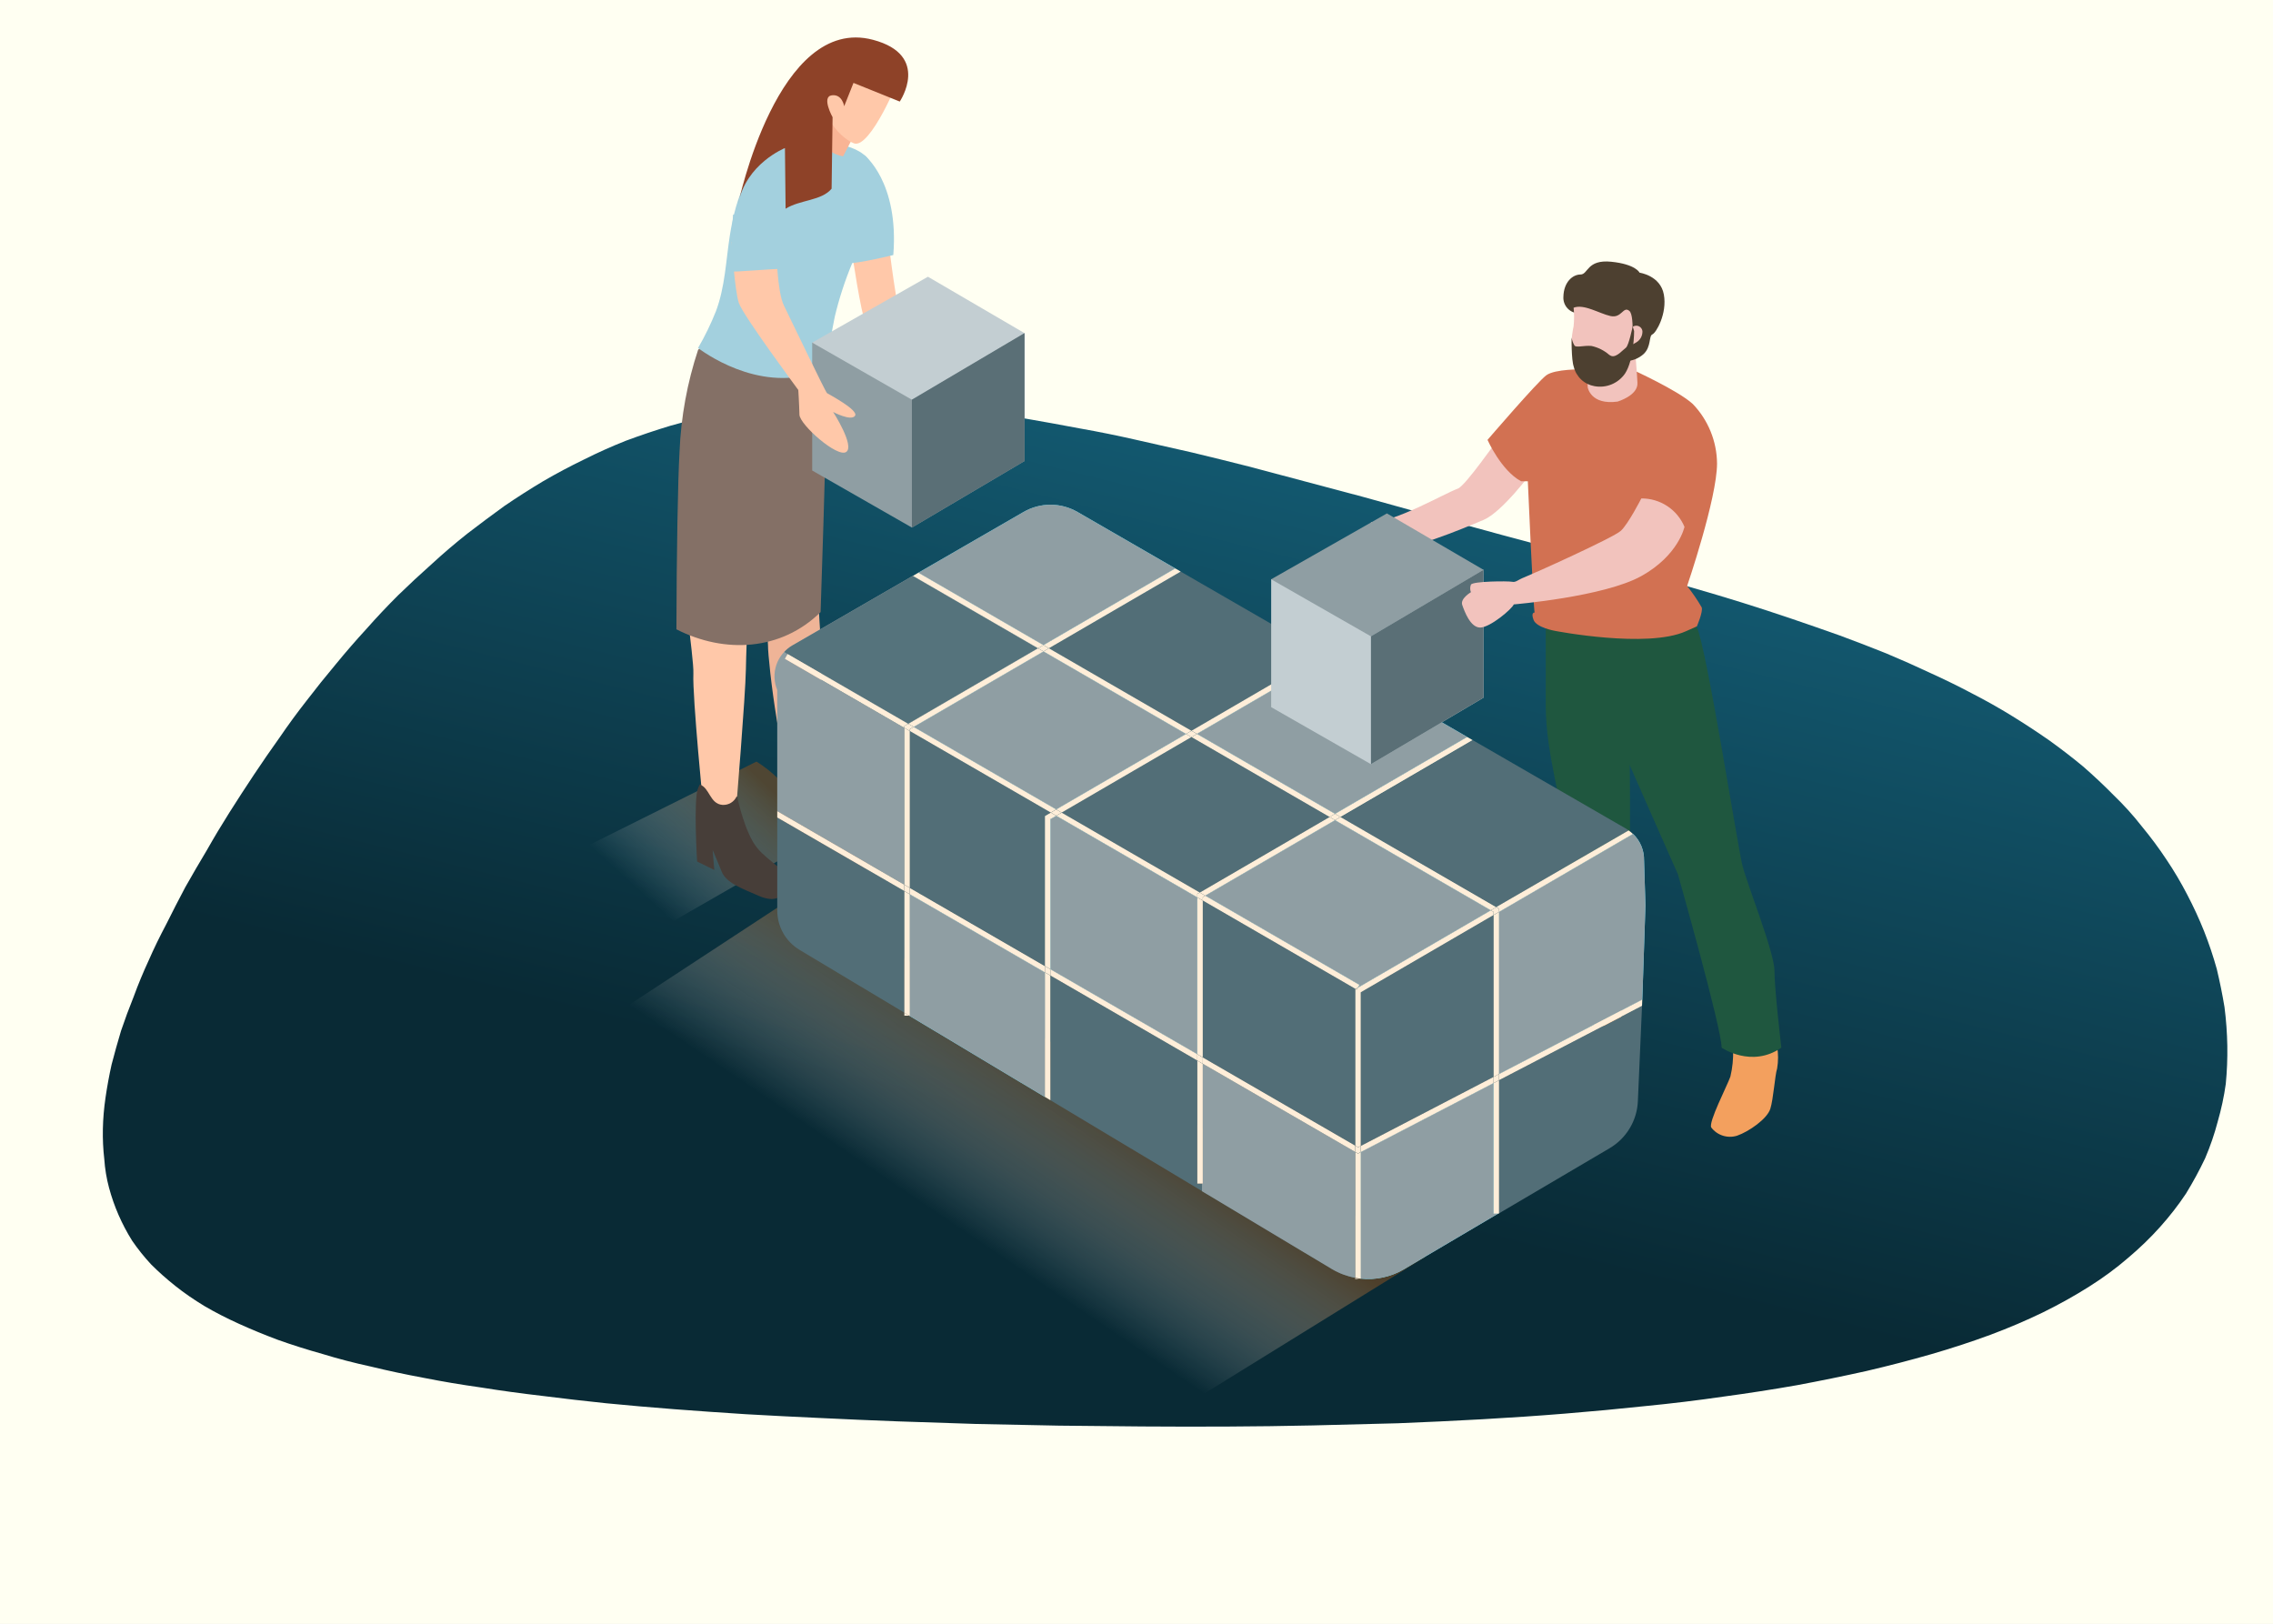 <svg width="182" height="130" viewBox="0 0 182 130" fill="none" xmlns="http://www.w3.org/2000/svg">
<rect x="0" y="0" width="182" height="130" fill="#333333" stroke="none"/>
<g clip-path="url(#clip0_2049_1752)">
<rect width="1556" height="4011" transform="translate(-226 -2981)" fill="white"/>
<path d="M-221 -268H1337V659H-221V-268Z" fill="url(#paint0_linear_2049_1752)"/>
<path fill-rule="evenodd" clip-rule="evenodd" d="M464.914 380.195C466.369 380.611 467.887 380.985 469.47 381.317C471.093 381.652 472.778 381.953 474.527 382.22C476.315 382.489 478.165 382.732 480.077 382.949C481.992 383.15 483.948 383.332 485.946 383.493C487.985 383.641 490.067 383.762 492.191 383.855C494.353 383.966 496.539 384.04 498.749 384.077C500.957 384.13 503.208 384.163 505.5 384.175C507.791 384.187 510.106 384.178 512.442 384.148C514.779 384.117 517.136 384.073 519.516 384.015C521.857 383.939 524.219 383.856 526.602 383.768C528.985 383.679 531.369 383.575 533.755 383.457C536.141 383.338 538.509 383.21 540.857 383.073C543.206 382.937 545.515 382.798 547.785 382.656C550.097 382.502 552.388 382.346 554.66 382.189C556.894 382.015 559.089 381.845 561.243 381.68C563.438 381.503 565.574 381.322 567.651 381.137C569.768 380.955 571.826 380.769 573.825 380.579C575.865 380.377 577.846 380.17 579.768 379.96C581.69 379.75 583.574 379.529 585.419 379.299C587.225 379.066 588.993 378.822 590.723 378.569C592.45 378.331 594.121 378.073 595.734 377.797C597.385 377.539 598.959 377.26 600.457 376.961C601.952 376.677 603.391 376.374 604.772 376.052C606.191 375.748 607.514 375.422 608.74 375.075C610.004 374.745 611.21 374.397 612.36 374.029C613.47 373.659 614.522 373.277 615.516 372.884C616.51 372.491 617.427 372.086 618.266 371.667C619.107 371.234 619.87 370.787 620.555 370.328C621.241 369.869 621.868 369.399 622.438 368.917C622.968 368.433 623.441 367.929 623.857 367.407C624.234 366.882 624.552 366.346 624.813 365.798C625.074 365.25 625.277 364.691 625.421 364.12C625.566 363.549 625.633 362.966 625.623 362.37C625.651 361.777 625.622 361.172 625.535 360.555C625.448 359.939 625.302 359.311 625.099 358.672C624.896 358.033 624.654 357.383 624.374 356.724C624.055 356.062 623.716 355.399 623.357 354.734C622.96 354.067 622.524 353.39 622.049 352.702C621.614 352.017 621.121 351.321 620.569 350.613C620.056 349.923 619.484 349.222 618.854 348.509C618.264 347.799 617.654 347.087 617.024 346.374C616.355 345.659 615.666 344.942 614.958 344.224C614.289 343.509 613.581 342.791 612.833 342.07C612.086 341.35 611.319 340.628 610.532 339.905C609.745 339.182 608.938 338.465 608.11 337.754C607.322 337.047 606.493 336.351 605.622 335.668C604.753 334.97 603.863 334.286 602.952 333.616C602.042 332.931 601.11 332.267 600.156 331.624C599.241 330.985 598.285 330.357 597.288 329.743C596.29 329.143 595.27 328.557 594.228 327.986C593.226 327.416 592.182 326.867 591.096 326.338C590.009 325.825 588.92 325.326 587.829 324.842C586.696 324.371 585.561 323.931 584.422 323.521C583.244 323.108 582.061 322.733 580.874 322.396C579.689 322.044 578.479 321.728 577.246 321.449C575.972 321.182 574.694 320.946 573.413 320.74C572.13 320.55 570.823 320.396 569.493 320.278C568.162 320.161 566.826 320.081 565.487 320.039C564.106 320.01 562.722 320.011 561.335 320.043C559.908 320.072 558.477 320.138 557.041 320.243C555.607 320.333 554.169 320.46 552.727 320.625C551.245 320.788 549.761 320.973 548.274 321.182C546.787 321.39 545.297 321.621 543.805 321.874C542.311 322.143 540.796 322.426 539.259 322.722C537.724 323.003 536.186 323.315 534.644 323.657C533.143 323.987 531.622 324.322 530.08 324.664C528.536 325.021 526.992 325.386 525.446 325.758C523.899 326.146 522.352 326.533 520.805 326.92C519.258 327.308 517.711 327.695 516.163 328.083C514.656 328.473 513.127 328.869 511.578 329.271C510.07 329.661 508.543 330.05 506.996 330.438C505.488 330.828 503.981 331.21 502.475 331.585C501.008 331.962 499.521 332.338 498.015 332.713C496.548 333.091 495.101 333.469 493.673 333.849C492.206 334.227 490.779 334.607 489.39 334.989C487.963 335.369 486.574 335.752 485.225 336.137C483.835 336.534 482.484 336.935 481.173 337.337C479.861 337.74 478.569 338.144 477.297 338.55C476.022 338.97 474.767 339.399 473.53 339.838C472.333 340.279 471.153 340.736 469.992 341.209C468.832 341.668 467.709 342.144 466.625 342.638C465.541 343.117 464.495 343.621 463.485 344.15C462.475 344.68 461.504 345.219 460.57 345.769C459.636 346.334 458.738 346.916 457.878 347.517C457.058 348.119 456.275 348.74 455.529 349.378C454.744 350.014 454.035 350.677 453.402 351.369C452.73 352.058 452.115 352.765 451.556 353.492C451 354.204 450.5 354.942 450.056 355.707C449.614 356.457 449.231 357.21 448.906 357.968C448.58 358.74 448.313 359.516 448.105 360.297C447.935 361.079 447.806 361.857 447.718 362.63C447.668 363.405 447.677 364.184 447.745 364.967C447.815 365.735 447.945 366.499 448.134 367.26C448.364 368.008 448.674 368.753 449.063 369.496C449.414 370.221 449.846 370.936 450.358 371.641C450.911 372.334 451.525 373.015 452.199 373.685C452.914 374.343 453.711 374.975 454.591 375.582C455.47 376.189 456.432 376.763 457.477 377.305C458.52 377.861 459.666 378.379 460.916 378.857C462.166 379.336 463.498 379.782 464.914 380.195Z" fill="url(#paint1_linear_2049_1752)"/>
<path fill-rule="evenodd" clip-rule="evenodd" d="M163.6 105.063C162.257 105.715 160.848 106.316 159.373 106.867C157.861 107.424 156.286 107.94 154.646 108.416C152.969 108.898 151.23 109.349 149.429 109.77C147.624 110.171 145.777 110.548 143.888 110.901C141.958 111.241 139.985 111.547 137.968 111.819C135.917 112.117 133.839 112.369 131.735 112.574C129.634 112.799 127.49 113 125.305 113.177C123.12 113.355 120.911 113.505 118.678 113.629C116.446 113.753 114.191 113.86 111.915 113.95C109.673 114.014 107.41 114.071 105.127 114.122C102.844 114.172 100.558 114.202 98.269 114.213C95.979 114.224 93.707 114.221 91.451 114.205C89.196 114.19 86.978 114.168 84.796 114.14C82.575 114.099 80.372 114.054 78.187 114.006C76.037 113.933 73.925 113.863 71.852 113.796C69.738 113.716 67.68 113.627 65.679 113.529C63.639 113.437 61.656 113.335 59.728 113.225C57.76 113.1 55.848 112.966 53.992 112.824C52.135 112.681 50.314 112.522 48.529 112.347C46.78 112.165 45.067 111.968 43.39 111.754C41.716 111.561 40.094 111.338 38.525 111.086C36.922 110.861 35.391 110.603 33.93 110.313C32.472 110.042 31.067 109.743 29.714 109.414C28.328 109.112 27.031 108.774 25.823 108.401C24.582 108.054 23.394 107.678 22.257 107.273C21.158 106.862 20.113 106.431 19.122 105.981C18.132 105.532 17.213 105.06 16.368 104.565C15.519 104.051 14.743 103.515 14.04 102.956C13.336 102.397 12.687 101.82 12.092 101.223C11.534 100.62 11.028 99.987 10.575 99.326C10.159 98.658 9.798 97.972 9.49 97.266C9.182 96.56 8.929 95.835 8.729 95.09C8.53 94.346 8.403 93.58 8.349 92.791C8.258 92.008 8.22 91.206 8.237 90.385C8.254 89.564 8.325 88.724 8.451 87.865C8.576 87.006 8.736 86.13 8.933 85.239C9.166 84.341 9.418 83.44 9.688 82.537C9.996 81.626 10.339 80.7 10.718 79.758C11.06 78.822 11.455 77.867 11.905 76.893C12.321 75.944 12.791 74.977 13.315 73.99C13.802 73.01 14.308 72.026 14.832 71.039C15.393 70.046 15.973 69.05 16.572 68.052C17.133 67.059 17.731 66.06 18.367 65.055C19.003 64.049 19.657 63.041 20.33 62.03C21.003 61.019 21.696 60.014 22.409 59.017C23.085 58.025 23.802 57.048 24.559 56.084C25.312 55.1 26.088 54.133 26.885 53.183C27.68 52.213 28.497 51.27 29.339 50.354C30.143 49.443 30.987 48.547 31.872 47.664C32.761 46.801 33.671 45.955 34.603 45.126C35.498 44.303 36.435 43.504 37.414 42.728C38.396 41.973 39.382 41.237 40.371 40.521C41.4 39.819 42.436 39.157 43.479 38.534C44.559 37.906 45.647 37.327 46.743 36.798C47.836 36.249 48.956 35.746 50.102 35.291C51.289 34.849 52.483 34.447 53.683 34.085C54.887 33.743 56.117 33.447 57.374 33.198C58.631 32.949 59.897 32.75 61.17 32.601C62.484 32.465 63.805 32.37 65.132 32.314C66.497 32.252 67.869 32.239 69.25 32.277C70.628 32.294 72.014 32.362 73.408 32.479C74.839 32.59 76.275 32.731 77.716 32.901C79.157 33.072 80.603 33.273 82.055 33.503C83.509 33.754 84.985 34.021 86.483 34.305C87.978 34.569 89.479 34.873 90.987 35.217C92.454 35.547 93.942 35.883 95.45 36.227C96.961 36.591 98.474 36.964 99.989 37.348C101.507 37.751 103.024 38.155 104.542 38.558C106.06 38.962 107.578 39.365 109.096 39.769C110.576 40.178 112.077 40.595 113.598 41.018C115.079 41.428 116.578 41.834 118.096 42.238C119.576 42.648 121.055 43.047 122.533 43.437C123.973 43.833 125.432 44.226 126.909 44.615C128.349 45.011 129.771 45.41 131.174 45.812C132.614 46.208 134.017 46.61 135.383 47.018C136.786 47.42 138.152 47.828 139.48 48.242C140.849 48.671 142.181 49.105 143.476 49.545C144.771 49.986 146.047 50.429 147.305 50.876C148.566 51.342 149.81 51.821 151.037 52.314C152.227 52.812 153.401 53.334 154.56 53.879C155.716 54.403 156.839 54.954 157.927 55.531C159.012 56.088 160.064 56.681 161.085 57.31C162.105 57.938 163.09 58.584 164.04 59.245C164.993 59.926 165.911 60.633 166.796 61.366C167.644 62.105 168.458 62.87 169.238 63.662C170.056 64.447 170.803 65.275 171.482 66.144C172.197 67.008 172.861 67.9 173.471 68.822C174.079 69.724 174.635 70.665 175.141 71.644C175.644 72.605 176.09 73.574 176.481 74.552C176.875 75.551 177.214 76.558 177.497 77.575C177.742 78.598 177.949 79.617 178.117 80.633C178.248 81.654 178.323 82.685 178.342 83.725C178.358 84.745 178.317 85.764 178.218 86.783C178.079 87.788 177.863 88.795 177.572 89.805C177.315 90.788 176.98 91.764 176.567 92.732C176.114 93.687 175.602 94.63 175.031 95.564C174.419 96.483 173.727 97.375 172.953 98.239C172.18 99.103 171.323 99.93 170.385 100.719C169.449 101.529 168.411 102.294 167.27 103.014C166.129 103.735 164.906 104.418 163.6 105.063Z" fill="url(#paint2_linear_2049_1752)"/>
<path d="M-226 -268H1330V754H-226V-268Z" fill="url(#paint3_linear_2049_1752)"/>
<path fill-rule="evenodd" clip-rule="evenodd" d="M163.6 105.063C162.257 105.715 160.848 106.316 159.373 106.867C157.861 107.424 156.286 107.94 154.646 108.416C152.969 108.898 151.23 109.349 149.429 109.77C147.624 110.171 145.777 110.548 143.888 110.901C141.958 111.241 139.985 111.547 137.968 111.819C135.917 112.117 133.839 112.369 131.735 112.574C129.634 112.799 127.49 113 125.305 113.177C123.12 113.355 120.911 113.505 118.678 113.629C116.446 113.753 114.191 113.86 111.915 113.95C109.673 114.014 107.41 114.071 105.127 114.122C102.844 114.172 100.558 114.202 98.269 114.213C95.979 114.224 93.707 114.221 91.451 114.205C89.196 114.19 86.978 114.168 84.796 114.14C82.575 114.099 80.372 114.054 78.187 114.006C76.037 113.933 73.925 113.863 71.852 113.796C69.738 113.716 67.68 113.627 65.679 113.529C63.639 113.437 61.656 113.335 59.728 113.225C57.76 113.1 55.848 112.966 53.992 112.824C52.135 112.681 50.314 112.522 48.529 112.347C46.78 112.165 45.067 111.968 43.39 111.754C41.716 111.561 40.094 111.338 38.525 111.086C36.922 110.861 35.391 110.603 33.93 110.313C32.472 110.042 31.067 109.743 29.714 109.414C28.328 109.112 27.031 108.774 25.823 108.401C24.582 108.054 23.394 107.678 22.257 107.273C21.158 106.862 20.113 106.431 19.122 105.981C18.132 105.532 17.213 105.06 16.368 104.565C15.519 104.051 14.743 103.515 14.04 102.956C13.336 102.397 12.687 101.82 12.092 101.223C11.534 100.62 11.028 99.987 10.575 99.326C10.159 98.658 9.798 97.972 9.49 97.266C9.182 96.56 8.929 95.835 8.729 95.09C8.53 94.346 8.403 93.58 8.349 92.791C8.258 92.008 8.22 91.206 8.237 90.385C8.254 89.564 8.325 88.724 8.451 87.865C8.576 87.006 8.736 86.13 8.933 85.239C9.166 84.341 9.418 83.44 9.688 82.537C9.996 81.626 10.339 80.7 10.718 79.758C11.06 78.822 11.455 77.867 11.905 76.893C12.321 75.944 12.791 74.977 13.315 73.99C13.802 73.01 14.308 72.026 14.832 71.039C15.393 70.046 15.973 69.05 16.572 68.052C17.133 67.059 17.731 66.06 18.367 65.055C19.003 64.049 19.657 63.041 20.33 62.03C21.003 61.019 21.696 60.014 22.409 59.017C23.085 58.025 23.802 57.048 24.559 56.084C25.312 55.1 26.088 54.133 26.885 53.183C27.68 52.213 28.497 51.27 29.339 50.354C30.143 49.443 30.987 48.547 31.872 47.664C32.761 46.801 33.671 45.955 34.603 45.126C35.498 44.303 36.435 43.504 37.414 42.728C38.396 41.973 39.382 41.237 40.371 40.521C41.4 39.819 42.436 39.157 43.479 38.534C44.559 37.906 45.647 37.327 46.743 36.798C47.836 36.249 48.956 35.746 50.102 35.291C51.289 34.849 52.483 34.447 53.683 34.085C54.887 33.743 56.117 33.447 57.374 33.198C58.631 32.949 59.897 32.75 61.17 32.601C62.484 32.465 63.805 32.37 65.132 32.314C66.497 32.252 67.869 32.239 69.25 32.277C70.628 32.294 72.014 32.362 73.408 32.479C74.839 32.59 76.275 32.731 77.716 32.901C79.157 33.072 80.603 33.273 82.055 33.503C83.509 33.754 84.985 34.021 86.483 34.305C87.978 34.569 89.479 34.873 90.987 35.217C92.454 35.547 93.942 35.883 95.45 36.227C96.961 36.591 98.474 36.964 99.989 37.348C101.507 37.751 103.024 38.155 104.542 38.558C106.06 38.962 107.578 39.365 109.096 39.769C110.576 40.178 112.077 40.595 113.598 41.018C115.079 41.428 116.578 41.834 118.096 42.238C119.576 42.648 121.055 43.047 122.533 43.437C123.973 43.833 125.432 44.226 126.909 44.615C128.349 45.011 129.771 45.41 131.174 45.812C132.614 46.208 134.017 46.61 135.383 47.018C136.786 47.42 138.152 47.828 139.48 48.242C140.849 48.671 142.181 49.105 143.476 49.545C144.771 49.986 146.047 50.429 147.305 50.876C148.566 51.342 149.81 51.821 151.037 52.314C152.227 52.812 153.401 53.334 154.56 53.879C155.716 54.403 156.839 54.954 157.927 55.531C159.012 56.088 160.064 56.681 161.085 57.31C162.105 57.938 163.09 58.584 164.04 59.245C164.993 59.926 165.911 60.633 166.796 61.366C167.644 62.105 168.458 62.87 169.238 63.662C170.056 64.447 170.803 65.275 171.482 66.144C172.197 67.008 172.861 67.9 173.471 68.822C174.079 69.724 174.635 70.665 175.141 71.644C175.644 72.605 176.09 73.574 176.481 74.552C176.875 75.551 177.214 76.558 177.497 77.575C177.742 78.598 177.949 79.617 178.117 80.633C178.248 81.654 178.323 82.685 178.342 83.725C178.358 84.745 178.317 85.764 178.218 86.783C178.079 87.788 177.863 88.795 177.572 89.805C177.315 90.788 176.98 91.764 176.567 92.732C176.114 93.687 175.602 94.63 175.031 95.564C174.419 96.483 173.727 97.375 172.953 98.239C172.18 99.103 171.323 99.93 170.385 100.719C169.449 101.529 168.411 102.294 167.27 103.014C166.129 103.735 164.906 104.418 163.6 105.063Z" fill="url(#paint4_linear_2049_1752)"/>
<path d="M71.185 19.672C71.185 19.672 71.79 24.845 72.276 26.031C72.762 27.218 74.391 32.386 74.391 32.386C74.391 32.386 75.565 34.042 75.114 34.261C74.663 34.48 73.953 32.987 73.953 32.987L71.763 32.395C71.763 32.395 69.81 27.214 69.355 26.08C68.899 24.945 68.229 20.285 68.229 20.285" fill="#FFC8A9"/>
<path style="mix-blend-mode:multiply" opacity="0.63" d="M63.714 71.703L47.627 82.25L94.894 112.523L114.13 100.628C111.31 98.797 66.543 73.49 63.714 71.703Z" fill="url(#paint5_linear_2049_1752)"/>
<path d="M119.762 35.459C119.907 35.153 117.349 38.889 116.736 39.116C115.632 39.524 111.668 41.828 109.768 41.814C109.908 42.467 111.379 43.128 111.52 43.781C112.619 44.219 117.034 42.362 118.786 41.626C120.301 40.987 122.675 37.763 122.675 37.763L119.762 35.459Z" fill="#F2C3BD"/>
<path d="M125.614 78.555C125.229 79.069 124.809 79.556 124.357 80.013C123.416 80.638 122.432 81.197 121.414 81.686C121.024 81.844 120.481 82.037 120.481 82.659C120.481 83.281 121.3 83.863 122.465 83.789C123.63 83.714 125.732 83.088 126.24 82.545C126.748 82.002 126.981 81.962 126.981 81.962C126.981 81.962 129.004 82.4 129.609 81.923C130.047 81.564 129.722 79.602 129.543 78.73C128.909 78.963 128.235 79.068 127.561 79.038C126.886 79.008 126.224 78.844 125.614 78.555Z" fill="#F3A05E"/>
<path d="M138.771 84.052C138.794 84.774 138.72 85.496 138.552 86.198C138.298 86.925 136.769 89.873 137.023 90.271C137.259 90.581 137.584 90.809 137.955 90.926C138.326 91.043 138.724 91.042 139.095 90.924C140.041 90.595 141.495 89.579 141.749 88.778C142.003 87.976 142.112 86.124 142.296 85.541C142.394 84.961 142.394 84.369 142.296 83.789L138.771 84.052Z" fill="#F3A05E"/>
<path d="M128.159 52.029C128.159 52.314 129.473 58.932 130.397 61.047C131.321 63.163 134.348 69.987 134.348 69.987C134.348 69.987 137.851 82.316 137.851 83.88C137.851 83.88 140.243 85.535 142.634 83.88C142.634 83.88 142.082 79.189 142.082 77.717C142.082 76.246 139.892 70.814 139.507 69.251C139.122 67.687 136.616 51.657 135.854 50.194C135.092 48.731 128.036 48.622 128.159 52.029Z" fill="#1F573F"/>
<path d="M123.77 48.623V56.537C123.77 60.4 125.242 64.82 125.15 66.383C125.058 67.947 125.15 78.804 125.15 78.804C125.834 79.207 126.614 79.419 127.407 79.419C128.201 79.419 128.981 79.207 129.665 78.804C129.665 78.804 130.388 71.166 130.48 69.786C130.572 68.407 130.48 59.849 130.48 58.285C130.48 56.721 129.775 50.546 128.15 49.219C126.525 47.892 123.77 48.623 123.77 48.623Z" fill="#1F573F"/>
<path d="M126.661 29.573C126.661 29.573 124.519 29.533 123.819 30.041C123.118 30.549 119.106 35.218 119.106 35.218C119.106 35.218 120.197 37.671 121.791 38.529H122.334C122.334 38.529 122.772 48.537 122.877 49.041C122.877 49.041 122.557 49.01 122.794 49.632C123.03 50.254 124.506 50.508 124.506 50.508C124.506 50.508 131.873 51.941 134.992 50.539L135.868 50.149C135.868 50.149 136.376 48.98 136.257 48.629C135.91 48.03 135.52 47.458 135.088 46.917C135.088 46.917 137.484 39.909 137.484 37.102C137.467 35.331 136.776 33.633 135.552 32.354C134.383 31.263 130.607 29.551 130.607 29.551L126.661 29.573Z" fill="#D27152"/>
<path d="M127.067 29.56L127.129 31.01C127.129 31.01 127.352 32.446 129.516 32.153C129.516 32.153 131.189 31.662 131.11 30.633C131.11 30.357 130.891 27.633 130.891 27.633" fill="#F2C3BD"/>
<path d="M126.376 25.082C126.211 25.076 126.049 25.037 125.899 24.967C125.749 24.897 125.614 24.798 125.503 24.676C125.391 24.554 125.305 24.41 125.25 24.254C125.195 24.098 125.171 23.933 125.181 23.768C125.207 22.572 125.93 21.977 126.552 21.977C127.174 21.977 127.051 20.755 129.017 20.956C130.984 21.157 131.282 21.832 131.282 21.832C131.282 21.832 132.951 22.055 133.226 23.584C133.502 25.113 132.605 26.65 132.307 26.772C132.009 26.895 132.232 27.745 131.61 28.34C131.207 28.704 130.686 28.908 130.143 28.914" fill="#4D4030"/>
<path d="M125.999 24.636C126.051 25.131 126.051 25.63 125.999 26.125C125.903 26.62 125.272 29.152 127.401 30.689C127.401 30.689 129.529 31.004 130.594 28.499C130.594 28.499 130.962 25.302 130.462 24.89C129.963 24.478 129.853 25.508 128.947 25.302C128.04 25.096 126.827 24.312 125.999 24.636Z" fill="#F2C3BD"/>
<path d="M130.765 26.144C130.442 26.377 130.219 26.723 130.139 27.112C130.084 27.116 130.032 27.136 129.99 27.17C129.947 27.204 129.916 27.25 129.901 27.303C129.886 27.355 129.888 27.411 129.906 27.462C129.924 27.514 129.958 27.558 130.003 27.59C130.296 27.791 130.752 27.59 131.015 27.415C131.173 27.323 131.302 27.189 131.39 27.028C131.477 26.868 131.518 26.686 131.51 26.503C131.499 26.422 131.468 26.345 131.42 26.279C131.372 26.212 131.308 26.159 131.234 26.123C131.16 26.088 131.079 26.071 130.997 26.075C130.915 26.078 130.835 26.102 130.765 26.144Z" fill="#F2C3BD"/>
<path d="M130.73 26.125C130.73 26.125 130.419 27.675 130.183 27.842C129.946 28.008 129.46 28.613 129.044 28.508C128.971 28.484 128.903 28.448 128.842 28.402C128.437 28.053 127.951 27.811 127.428 27.697C126.801 27.645 126.232 27.851 126.074 27.671C125.955 27.474 125.876 27.255 125.842 27.027C125.842 27.027 125.807 28.779 126.013 29.366C126.107 29.757 126.313 30.113 126.607 30.388C126.9 30.664 127.268 30.847 127.664 30.916C128.125 31.003 128.602 30.954 129.036 30.776C129.47 30.598 129.844 30.299 130.112 29.914C130.844 28.814 130.844 26.51 130.844 26.51L130.73 26.125Z" fill="#4D4030"/>
<path style="mix-blend-mode:multiply" opacity="0.63" d="M60.573 60.973L44 69.237L52.155 74.756L66.495 66.517C63.692 64.709 63.394 62.742 60.573 60.973Z" fill="url(#paint6_linear_2049_1752)"/>
<path d="M65.242 41.782C65.242 41.782 65.522 48.606 65.68 50.7C65.838 52.793 65.754 62.503 65.754 62.503C65.139 62.758 64.466 62.846 63.806 62.757C62.623 62.63 61.48 52.955 61.493 51.641C61.506 50.327 59.684 43.193 59.675 40.284C59.667 37.376 61.103 33.929 63.319 34.31C65.535 34.691 65.242 41.782 65.242 41.782Z" fill="#EFB497"/>
<path d="M60.07 44.654C60.07 44.654 59.755 51.477 59.724 53.575C59.693 55.673 58.936 64.805 58.936 64.805C58.099 65.059 57.218 65.132 56.352 65.02C56.352 65.02 55.432 55.765 55.519 53.939C55.581 52.625 54.407 45.573 54.643 42.678C54.88 39.783 56.623 36.472 58.795 37.046C60.968 37.62 60.07 44.654 60.07 44.654Z" fill="#FFC8A9"/>
<path d="M67.476 65.867C66.499 64.671 65.917 61.925 65.917 61.925C65.917 61.925 65.956 61.873 65.842 61.737C65.743 61.95 65.581 62.128 65.379 62.248C65.176 62.367 64.942 62.423 64.708 62.407C63.683 62.328 63.687 61.041 62.886 60.773C62.842 60.857 62.803 60.949 62.754 61.054C62.365 61.93 62.671 66.94 62.671 66.94L64.046 67.615L63.915 66.012C63.915 66.012 64.279 66.861 64.647 67.764C65.014 68.666 66.271 69.1 67.594 69.682C68.917 70.264 69.613 69.813 69.924 68.806C70.235 67.799 68.453 67.058 67.476 65.867Z" fill="#473E39"/>
<path d="M65.706 49.005C66.035 39.422 66.254 30.041 66.254 30.041C66.254 30.041 58.138 26.024 55.9 28C55.026 30.634 54.525 33.377 54.411 36.15C54.275 38.524 54.174 44.231 54.161 50.385C58.042 52.36 62.553 52.102 65.706 49.005Z" fill="#847066"/>
<path d="M66.841 25.354C67.192 23.882 67.662 22.441 68.247 21.045C69.219 18.526 69.911 16.034 69.749 13.376C69.713 13.098 69.6 12.836 69.425 12.618C68.032 11.142 64.984 11.483 64.984 11.483C64.564 11.452 64.143 11.452 63.723 11.483C63.724 11.543 63.703 11.6 63.664 11.645C63.626 11.689 63.571 11.718 63.513 11.724C60.009 12.118 58.901 15.894 58.436 18.872C58.121 20.896 58.055 22.985 57.324 24.921C56.92 25.936 56.441 26.92 55.892 27.864C56.899 28.609 61.454 31.639 66.105 29.528C66.364 28.153 66.548 26.743 66.841 25.354Z" fill="#A3D0DE"/>
<path d="M69.193 12.406C69.193 12.406 71.992 14.539 71.528 20.417C71.528 20.417 68.865 21.078 67.936 21.074" fill="#A3D0DE"/>
<path d="M69.14 9.675V9.701C69.027 9.759 68.934 9.849 68.873 9.96C68.396 10.801 67.945 11.659 67.507 12.518C67.153 12.454 66.815 12.321 66.512 12.128C65.991 11.816 65.556 11.38 65.247 10.857L65.807 8.129L69.14 9.675Z" fill="#F9B495"/>
<path d="M72.009 6.039C72.083 6.214 69.657 11.982 68.369 11.474C67.082 10.966 65.255 8.684 65.921 6.354C66.587 4.024 70.98 3.564 72.009 6.039Z" fill="#FFC8A9"/>
<path d="M69.898 3.186C62.273 1.162 59.106 16.325 59.106 16.325C59.724 13.098 62.851 11.854 62.851 11.854L62.903 16.711C64.051 15.988 65.776 16.084 66.587 15.108L66.665 9.383C66.665 9.383 65.754 7.745 66.6 7.631C67.445 7.518 67.594 8.507 67.594 8.507L68.339 6.637L72.044 8.131C72.044 8.131 74.558 4.421 69.898 3.186Z" fill="#8E4228"/>
<path d="M60.621 67.88C59.645 66.685 59.062 63.939 59.062 63.939C59.062 63.939 59.102 63.886 58.988 63.75C58.892 63.968 58.732 64.15 58.529 64.274C58.326 64.397 58.09 64.456 57.853 64.442C56.828 64.363 56.833 63.076 56.031 62.809C55.988 62.892 55.948 62.984 55.9 63.089C55.51 63.965 55.817 68.975 55.817 68.975L57.192 69.65L57.061 68.047C57.061 68.047 57.424 68.897 57.792 69.799C58.16 70.701 59.417 71.135 60.74 71.717C62.062 72.3 62.759 71.849 63.07 70.841C63.381 69.834 61.598 69.076 60.621 67.88Z" fill="#473E39"/>
<path d="M108.958 91.749L119.592 86.222V73.262L108.958 79.45V91.749Z" fill="#526E77"/>
<path d="M96.501 71.708L108.848 78.852L108.716 79.079L119.372 72.882L106.894 65.664L96.501 71.708Z" fill="#68E1FD"/>
<path d="M106.894 65.154L117.476 59L106.408 52.605L95.839 58.755L106.894 65.154Z" fill="#68E1FD"/>
<path d="M119.807 72.616L130.406 66.484C130.345 66.44 130.283 66.397 130.218 66.357L117.932 59.262L107.351 65.42L119.807 72.616Z" fill="#526E77"/>
<path d="M94.106 45.509L86.275 40.989C85.618 40.61 84.873 40.41 84.115 40.41C83.357 40.41 82.613 40.61 81.956 40.989L73.529 45.855L83.542 51.649L94.106 45.509Z" fill="#68E1FD"/>
<path d="M84.575 65.316L84.102 65.588V77.602L95.871 84.408V71.851L84.575 65.316Z" fill="#68E1FD"/>
<path d="M94.969 58.761L83.555 52.156L73.157 58.2L84.571 64.805L94.969 58.761Z" fill="#68E1FD"/>
<path d="M108.541 79.179L96.309 72.102V84.659L108.52 91.723V79.192L108.541 79.179Z" fill="#526E77"/>
<path d="M96.068 71.459L106.461 65.411L95.402 59.012L85.009 65.06L96.068 71.459Z" fill="#526E77"/>
<path d="M84.137 65.058L72.85 58.527V71.084L83.664 77.343V65.334L84.137 65.058Z" fill="#526E77"/>
<path d="M72.417 58.277L62.856 52.745L63.075 52.364L72.71 57.949L83.104 51.904L73.083 46.105L63.438 51.681C62.839 52.026 62.385 52.578 62.163 53.234C61.942 53.889 61.967 54.603 62.234 55.242V57.151C62.229 57.251 62.229 57.35 62.234 57.449V64.948L72.417 70.838V58.277Z" fill="#8F9EA3"/>
<path d="M95.402 58.511L105.971 52.362L94.544 45.766L83.988 51.906L95.402 58.511Z" fill="#526E77"/>
<path d="M96.309 85.166V94.758H95.871V84.912L84.102 78.102V88.083L106.671 101.612C107.242 101.95 107.868 102.183 108.52 102.3V92.227L96.309 85.166Z" fill="#526E77"/>
<path d="M119.588 86.715L108.945 92.238V102.368C110.137 102.499 111.339 102.242 112.374 101.637L119.991 97.143H119.588V86.715Z" fill="#68E1FD"/>
<path d="M120.025 97.143L128.885 91.927C129.546 91.537 130.098 90.99 130.493 90.332C130.888 89.675 131.112 88.93 131.145 88.164L131.478 80.539L120.025 86.487V97.143Z" fill="#526E77"/>
<path d="M131.754 72.547L131.64 68.877C131.647 68.484 131.573 68.093 131.422 67.73C131.271 67.367 131.047 67.038 130.764 66.766L120.025 73.002V85.989L131.5 80.028L131.75 72.547" fill="#68E1FD"/>
<path d="M72.85 71.598V81.321H72.811L83.664 87.825V77.852L72.85 71.598Z" fill="#68E1FD"/>
<path d="M62.234 65.449V72.895C62.234 73.53 62.399 74.154 62.712 74.707C63.025 75.26 63.476 75.722 64.021 76.048L72.417 81.081V71.34L62.234 65.449Z" fill="#526E77"/>
<path d="M96.501 71.708L108.848 78.852L108.716 79.079L119.372 72.882L106.894 65.664L96.501 71.708Z" fill="#8F9EA3"/>
<path d="M106.894 65.154L117.476 59L106.408 52.605L95.839 58.755L106.894 65.154Z" fill="#8F9EA3"/>
<path d="M94.106 45.509L86.275 40.989C85.618 40.61 84.873 40.41 84.115 40.41C83.357 40.41 82.613 40.61 81.956 40.989L73.529 45.855L83.542 51.649L94.106 45.509Z" fill="#8F9EA3"/>
<path d="M84.575 65.316L84.102 65.588V77.602L95.871 84.408V71.851L84.575 65.316Z" fill="#8F9EA3"/>
<path d="M94.969 58.761L83.555 52.156L73.157 58.2L84.571 64.805L94.969 58.761Z" fill="#8F9EA3"/>
<g style="mix-blend-mode:multiply">
<path d="M73.095 46.105L63.438 51.681C63.201 51.821 62.985 51.995 62.798 52.198C62.884 52.262 62.973 52.32 63.066 52.373L72.701 57.957L83.103 51.904L73.095 46.105Z" fill="#55737C"/>
</g>
<path d="M96.308 85.168V94.76H96.243V95.369L106.662 101.614C107.233 101.951 107.859 102.184 108.511 102.302V92.228L96.308 85.168Z" fill="#8F9EA3"/>
<path d="M119.588 86.715L108.945 92.238V102.368C110.137 102.499 111.339 102.242 112.374 101.637L119.991 97.143H119.588V86.715Z" fill="#8F9EA3"/>
<path d="M131.754 72.547L131.64 68.877C131.647 68.484 131.573 68.093 131.422 67.73C131.271 67.367 131.047 67.038 130.764 66.766L120.025 73.002V85.989L131.5 80.028L131.75 72.547" fill="#8F9EA3"/>
<path d="M72.85 71.598V81.321H72.811L83.664 87.825V77.852L72.85 71.598Z" fill="#8F9EA3"/>
<path d="M95.87 94.76H96.308V85.168L95.87 84.914V94.76Z" fill="#FFEED9"/>
<path d="M96.501 71.708L106.895 65.664L106.461 65.41L96.068 71.459L96.501 71.708Z" fill="#FFEED9"/>
<path d="M95.87 71.848V84.405L96.308 84.659V72.102L95.87 71.848Z" fill="#FFEED9"/>
<path d="M107.333 65.412L117.914 59.254L117.476 59.004L106.895 65.158L107.333 65.412Z" fill="#FFEED9"/>
<path d="M95.84 58.754L106.408 52.605L105.97 52.355L95.402 58.505L95.84 58.754Z" fill="#FFEED9"/>
<path d="M83.665 77.848V87.82L84.103 88.083V78.102L83.665 77.848Z" fill="#FFEED9"/>
<path d="M84.576 65.313L84.138 65.059L83.665 65.335V77.344L84.103 77.598V65.584L84.576 65.313Z" fill="#FFEED9"/>
<path d="M85.009 65.06L95.403 59.011L94.969 58.762L84.571 64.806L85.009 65.06Z" fill="#FFEED9"/>
<path d="M72.412 81.319H72.81L72.412 81.078V81.319Z" fill="#FFEED9"/>
<path d="M83.555 52.156L83.117 51.902L72.723 57.951L73.157 58.2L83.555 52.156Z" fill="#FFEED9"/>
<path d="M83.989 51.902L94.544 45.762L94.106 45.508L83.551 51.648L83.989 51.902Z" fill="#FFEED9"/>
<path d="M72.85 71.598L72.412 71.344V81.08L72.81 81.321H72.85V71.598Z" fill="#FFEED9"/>
<path d="M72.85 58.528L72.412 58.273V70.83L72.85 71.084V58.528Z" fill="#FFEED9"/>
<path d="M84.57 64.804L73.157 58.199L72.85 58.379V58.528L84.137 65.058L84.57 64.804Z" fill="#FFEED9"/>
<path d="M96.309 72.101L108.541 79.179L108.629 79.131L108.717 79.078L108.848 78.85L96.501 71.707L96.309 71.821V72.101Z" fill="#FFEED9"/>
<path d="M96.067 71.457L85.008 65.059L84.575 65.313L95.87 71.847V71.567L96.067 71.457Z" fill="#FFEED9"/>
<path d="M72.723 57.952L63.07 52.367L62.851 52.744L72.412 58.276V58.127L72.723 57.952Z" fill="#FFEED9"/>
<path d="M95.87 71.567V71.847L96.308 72.101V71.821L96.501 71.707L96.067 71.457L95.87 71.567Z" fill="#FFEED9"/>
<path d="M84.571 64.805L84.137 65.059L84.575 65.313L85.009 65.059L84.571 64.805Z" fill="#FFEED9"/>
<path d="M72.85 58.378L73.156 58.199L72.723 57.949L72.412 58.124V58.273L72.85 58.527V58.378Z" fill="#FFEED9"/>
<path d="M108.506 102.398H108.944C108.795 102.398 108.651 102.358 108.506 102.332V102.398Z" fill="#FFEED9"/>
<path d="M108.734 92.357L108.629 92.296L108.52 92.234V102.308C108.664 102.334 108.809 102.361 108.958 102.374V92.239L108.734 92.357Z" fill="#FFEED9"/>
<path d="M108.629 79.234L108.541 79.181L108.52 79.194V91.725L108.743 91.856L108.958 91.747V79.448L119.592 73.26V73.01L119.373 72.883L108.717 79.08L108.629 79.234Z" fill="#FFEED9"/>
<path d="M120.026 72.756V73.01L130.752 66.769C130.644 66.665 130.528 66.57 130.406 66.484L119.807 72.616L120.026 72.756Z" fill="#FFEED9"/>
<path d="M108.542 79.183L108.629 79.235L108.717 79.082L108.629 79.135L108.542 79.183Z" fill="#FFEED9"/>
<path d="M120.03 97.159V97.137L119.99 97.159H120.03Z" fill="#FFEED9"/>
<path d="M83.55 51.651L73.534 45.852L73.096 46.106L83.117 51.904L83.55 51.651Z" fill="#FFEED9"/>
<path d="M119.592 86.716V97.162H119.99L120.03 97.14V86.488L119.592 86.716Z" fill="#FFEED9"/>
<path d="M106.461 65.411L106.895 65.157L95.84 58.758L95.402 59.012L106.461 65.411Z" fill="#FFEED9"/>
<path d="M119.592 86.222L120.03 85.994V73.008L119.592 73.262V86.222Z" fill="#FFEED9"/>
<path d="M94.968 58.761L95.402 58.507L83.988 51.902L83.554 52.156L94.968 58.761Z" fill="#FFEED9"/>
<path d="M119.373 72.882L119.806 72.628L107.333 65.41L106.895 65.664L119.373 72.882Z" fill="#FFEED9"/>
<path d="M106.894 65.664L107.332 65.41L106.894 65.156L106.46 65.41L106.894 65.664Z" fill="#FFEED9"/>
<path d="M95.402 59.011L95.84 58.758L95.402 58.508L94.968 58.762L95.402 59.011Z" fill="#FFEED9"/>
<path d="M83.988 51.903L83.55 51.648L83.117 51.903L83.555 52.157L83.988 51.903Z" fill="#FFEED9"/>
<path d="M119.806 72.629L119.373 72.883L119.592 73.01V73.26L120.03 73.006V72.756L119.806 72.629Z" fill="#FFEED9"/>
<path d="M72.413 70.832L62.234 64.941V65.45L72.413 71.34V70.832Z" fill="#FFEED9"/>
<path d="M108.958 91.746V92.237L119.592 86.714V86.219L108.958 91.746Z" fill="#FFEED9"/>
<path d="M120.029 86.483L131.478 80.531L131.5 80.027L120.029 85.988V86.483Z" fill="#FFEED9"/>
<path d="M72.85 71.09V71.598L83.664 77.852V77.349L72.85 71.09Z" fill="#FFEED9"/>
<path d="M96.309 84.66V85.168L108.52 92.233V91.725L96.309 84.66Z" fill="#FFEED9"/>
<path d="M84.102 77.598V78.101L95.871 84.912V84.404L84.102 77.598Z" fill="#FFEED9"/>
<path d="M95.87 84.406V84.914L96.308 85.168V84.66L95.87 84.406Z" fill="#FFEED9"/>
<path d="M83.665 77.344V77.847L84.103 78.102V77.598L83.665 77.344Z" fill="#FFEED9"/>
<path d="M72.412 70.832V71.34L72.85 71.594V71.086L72.412 70.832Z" fill="#FFEED9"/>
<path d="M108.743 91.854L108.52 91.723V92.231L108.629 92.292L108.734 92.353L108.958 92.235V91.745L108.743 91.854Z" fill="#FFEED9"/>
<path d="M119.592 86.715L120.03 86.487V85.992L119.592 86.22V86.715Z" fill="#FFEED9"/>
<path d="M101.783 46.375V56.615L109.772 61.183L118.786 55.857V45.617" fill="#C3CED2"/>
<path d="M101.783 46.379L111.051 41.105L118.786 45.621L109.772 50.947L101.783 46.379Z" fill="#8F9EA3"/>
<g style="mix-blend-mode:multiply">
<path d="M109.772 50.943V61.183L118.786 55.857V45.617L109.772 50.943Z" fill="#5A6F76"/>
</g>
<path d="M131.421 39.906C131.421 39.906 130.383 41.943 129.779 42.499C129.175 43.056 122.688 45.972 122.088 46.205C121.488 46.437 121.392 46.643 121.068 46.577C120.743 46.511 117.918 46.529 117.778 46.809C117.699 47.003 117.699 47.22 117.778 47.413C117.778 47.413 116.902 47.922 117.082 48.434C117.261 48.946 117.73 50.243 118.518 50.243C119.307 50.243 121.068 48.758 121.208 48.39C121.208 48.39 128.43 47.786 131.421 46.121C134.413 44.457 134.877 42.18 134.877 42.18C134.592 41.5 134.112 40.921 133.496 40.516C132.88 40.111 132.158 39.899 131.421 39.906Z" fill="#F2C3BD"/>
<path d="M65.032 27.43V37.67L73.017 42.238L82.035 36.912V26.672" fill="#8F9EA3"/>
<path d="M65.032 27.43L74.3 22.156L82.035 26.672L73.017 32.002L65.032 27.43Z" fill="#C3CED2"/>
<g style="mix-blend-mode:multiply">
<path d="M73.016 32.002V42.238L82.034 36.912V26.672L73.016 32.002Z" fill="#5A6F76"/>
</g>
<path d="M62.163 19.901C62.163 19.901 62.207 23.331 62.772 24.47C63.337 25.608 66.092 31.39 66.223 31.477C66.355 31.565 68.781 32.839 68.461 33.291C68.142 33.742 66.71 32.984 66.71 32.984C66.71 32.984 68.461 35.699 67.756 36.185C67.051 36.672 64.029 33.996 64.011 33.199C63.994 32.401 63.92 31.223 63.92 31.223C63.92 31.223 59.505 25.271 59.163 24.264C58.821 23.256 58.576 19.371 58.576 19.371C58.576 19.371 60.56 18.307 62.163 19.901Z" fill="#FFC8A9"/>
<path d="M62.396 16.723L62.711 21.541C62.273 21.462 58.554 21.834 58.48 21.724C58.406 21.615 58.695 17.187 58.695 17.187" fill="#A3D0DE"/>
</g>
<defs>
<linearGradient id="paint0_linear_2049_1752" x1="558" y1="4.19" x2="558" y2="659" gradientUnits="userSpaceOnUse">
<stop stop-color="#FFFFF2"/>
</linearGradient>
<linearGradient id="paint1_linear_2049_1752" x1="558" y1="4.19" x2="558" y2="659" gradientUnits="userSpaceOnUse">
<stop stop-color="#FFFFF2"/>
</linearGradient>
<linearGradient id="paint2_linear_2049_1752" x1="75.8" y1="182.247" x2="121.673" y2="-1.555" gradientUnits="userSpaceOnUse">
<stop offset="0.48" stop-color="#092A35"/>
<stop offset="1" stop-color="#1A7B9B"/>
</linearGradient>
<linearGradient id="paint3_linear_2049_1752" x1="552" y1="32.084" x2="552" y2="754" gradientUnits="userSpaceOnUse">
<stop stop-color="#FFFFF2"/>
</linearGradient>
<linearGradient id="paint4_linear_2049_1752" x1="75.8" y1="182.247" x2="121.673" y2="-1.555" gradientUnits="userSpaceOnUse">
<stop offset="0.48" stop-color="#092A35"/>
<stop offset="1" stop-color="#1A7B9B"/>
</linearGradient>
<linearGradient id="paint5_linear_2049_1752" x1="76.367" y1="98.061" x2="84.895" y2="85.447" gradientUnits="userSpaceOnUse">
<stop stop-color="white" stop-opacity="0"/>
<stop offset="0.99" stop-color="#754C24"/>
</linearGradient>
<linearGradient id="paint6_linear_2049_1752" x1="51.691" y1="71.782" x2="60.648" y2="61.949" gradientUnits="userSpaceOnUse">
<stop stop-color="white" stop-opacity="0"/>
<stop offset="0.99" stop-color="#754C24"/>
</linearGradient>
<clipPath id="clip0_2049_1752">
<rect width="1556" height="4011" fill="white" transform="translate(-226 -2981)"/>
</clipPath>
</defs>
</svg>
